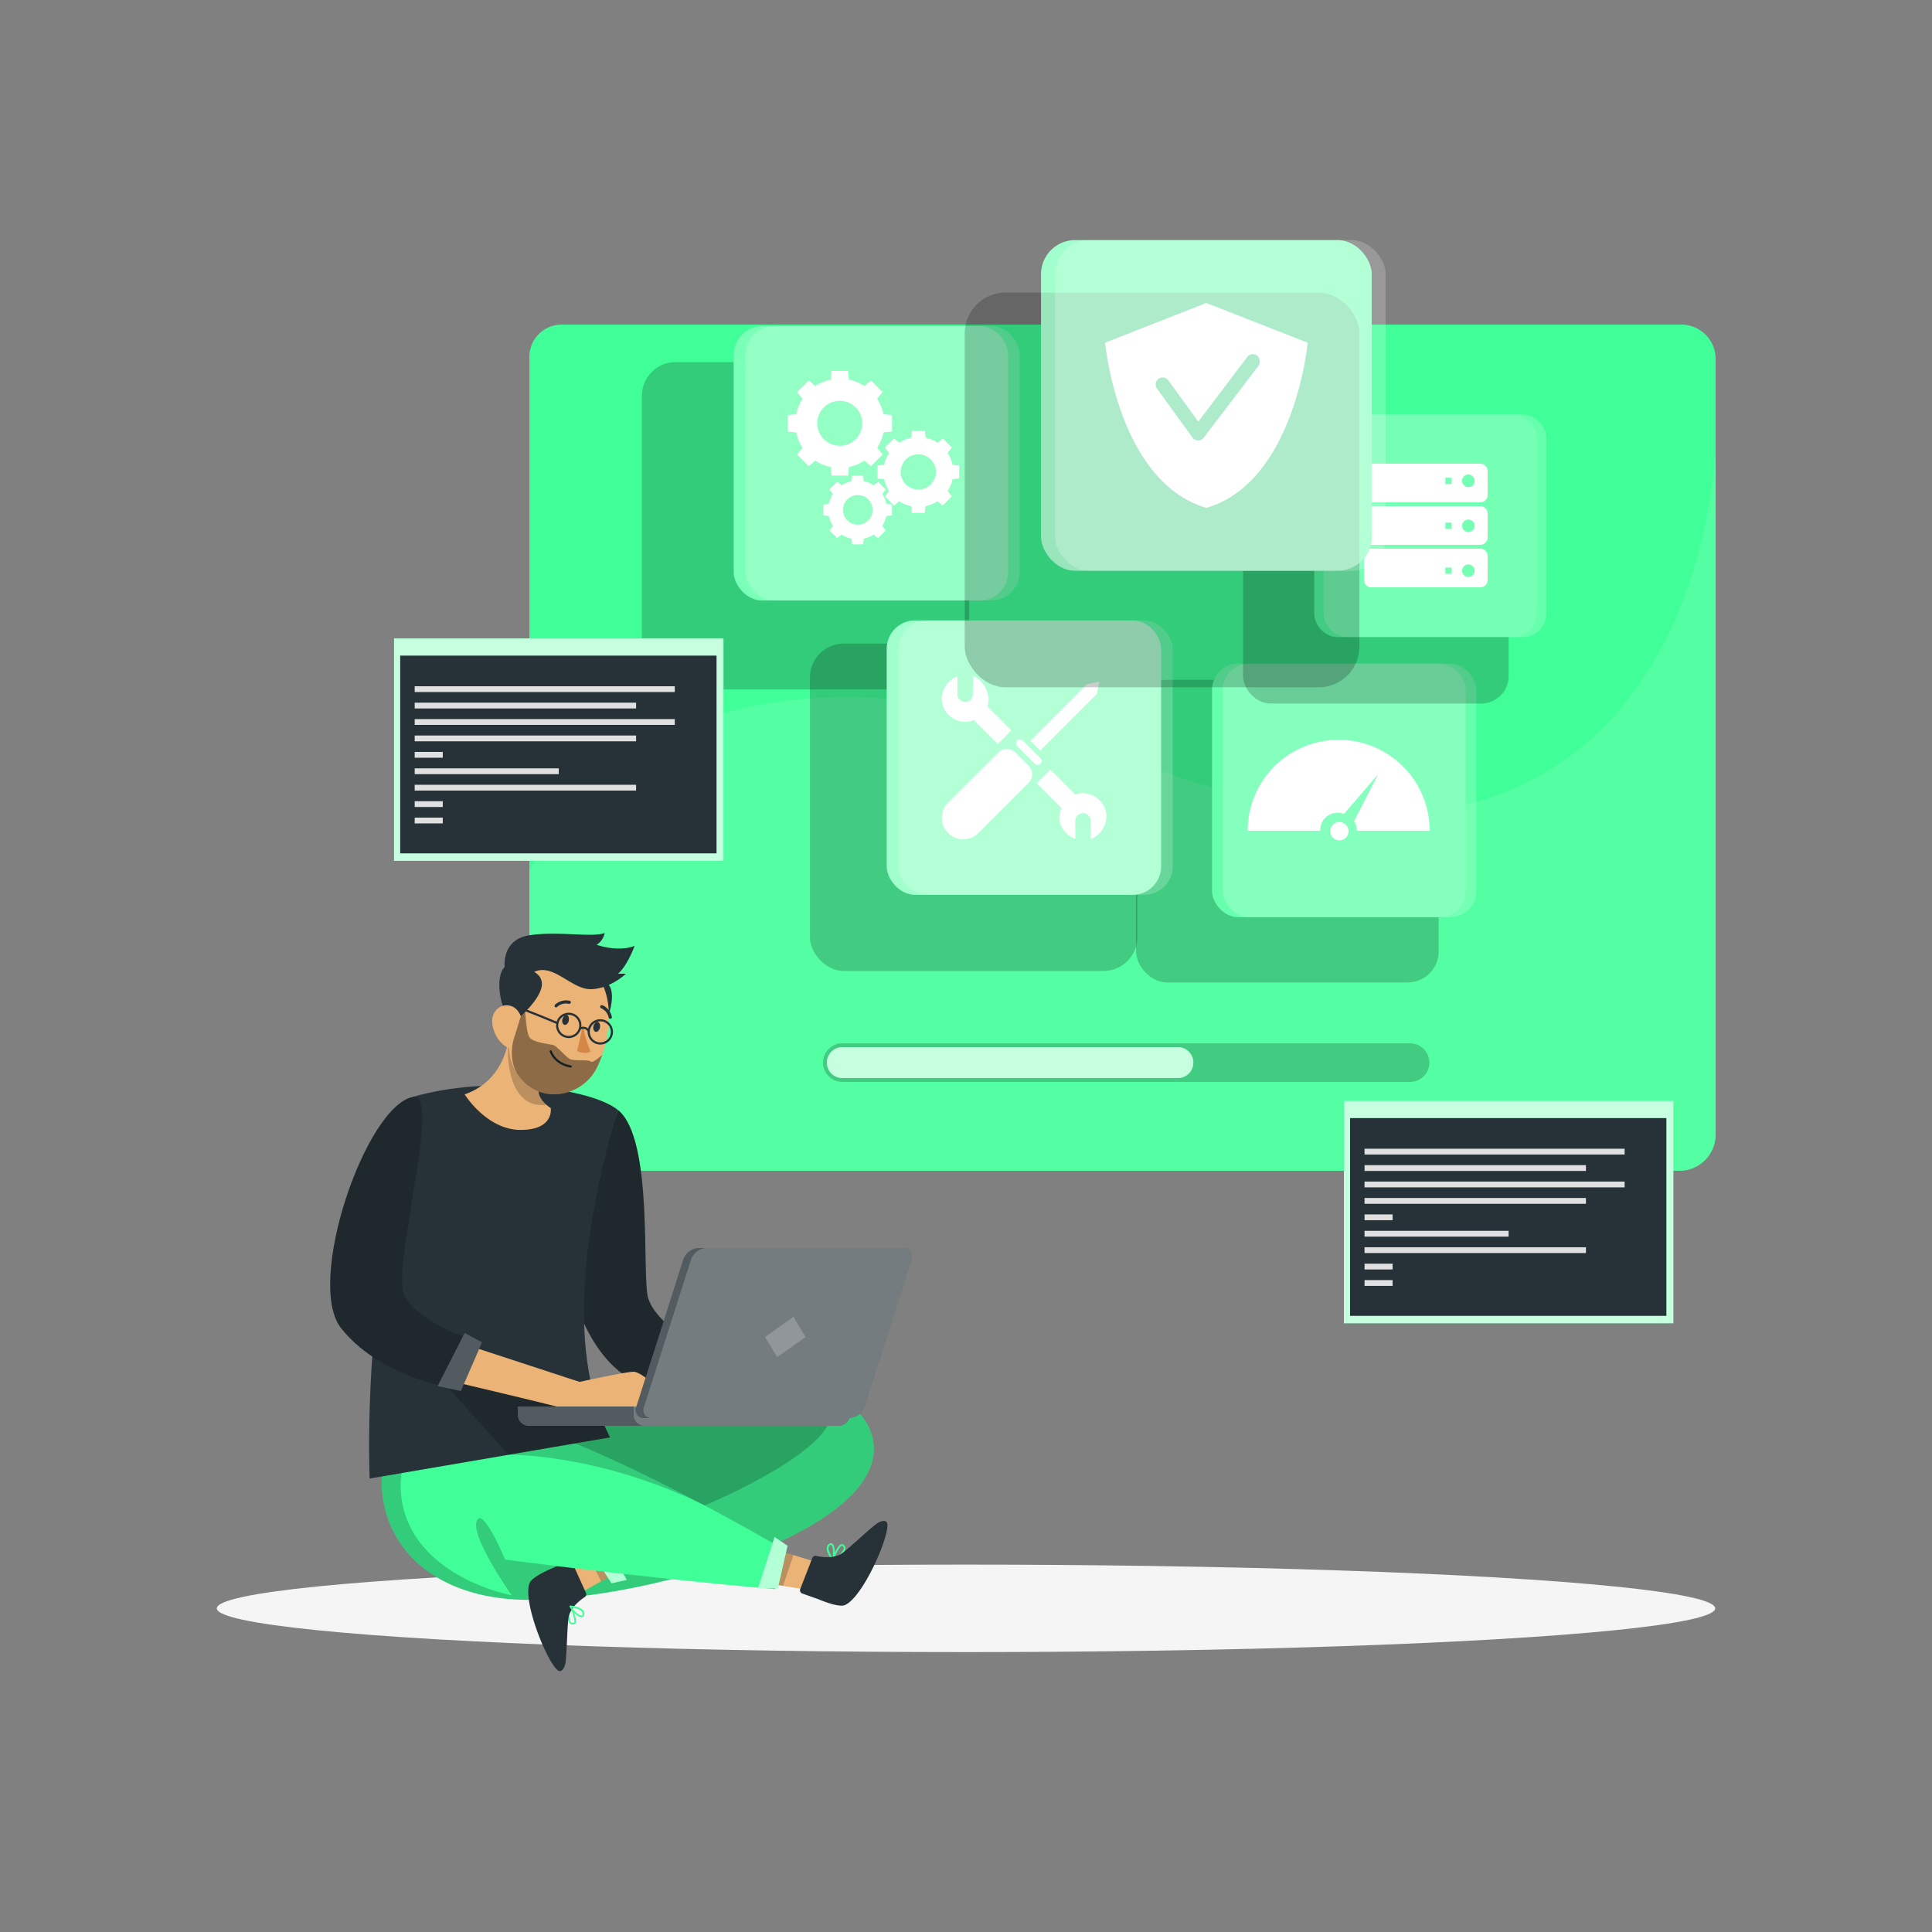 <svg xmlns="http://www.w3.org/2000/svg" viewBox="0 0 500 500"><rect x="0" y="0" width="500" height="500" fill="#808080" stroke="none"/><g id="freepik--background-simple--inject-74" style="opacity: 0;"><path d="M74.52,124c11.63-17.36,28.92-30.51,50.37-32.23C146,90,166.48,100.87,181.41,115c44.4,42,49.19,124.23,112,147.1,26.23,9.55,53.11-2.86,78.77-8.18,20-4.14,40.68,2.71,44.62,25.12,4.39,25-12.7,51.36-26.59,70.6-15.17,21-38.67,35.54-63.61,41.82-52.39,13.2-109.69-5.46-155-31.71A276.44,276.44,0,0,1,132,332.11c-48.66-41-83-103.28-73-168.41A100.12,100.12,0,0,1,74.52,124Z" style="fill:#40FF98"></path><path d="M74.52,124c11.63-17.36,28.92-30.51,50.37-32.23C146,90,166.48,100.87,181.41,115c44.4,42,49.19,124.23,112,147.1,26.23,9.55,53.11-2.86,78.77-8.18,20-4.14,40.68,2.71,44.62,25.12,4.39,25-12.7,51.36-26.59,70.6-15.17,21-38.67,35.54-63.61,41.82-52.39,13.2-109.69-5.46-155-31.71A276.44,276.44,0,0,1,132,332.11c-48.66-41-83-103.28-73-168.41A100.12,100.12,0,0,1,74.52,124Z" style="fill:#fff;opacity:0.9;isolation:isolate"></path></g><g id="freepik--Shadow--inject-74"><ellipse id="freepik--path--inject-74" cx="250" cy="416.24" rx="193.89" ry="11.32" style="fill:#f5f5f5"></ellipse></g><g id="freepik--Window--inject-74"><path d="M444,92.61V293.86a9.36,9.36,0,0,1-9,9.14H145.39c-4.81,0-8.39-4.32-8.39-9.14V92.61A8.36,8.36,0,0,1,145.39,84H435A8.91,8.91,0,0,1,444,92.61Z" style="fill:#40FF98"></path><path d="M444,117.69V293.86a9.36,9.36,0,0,1-9,9.14H145.39c-4.81,0-8.39-4.32-8.39-9.14V225.29c25.48-49,86.22-56.94,157.33-28.29C395,237.56,437.93,182.51,444,117.69Z" style="fill:#fff;opacity:0.1;isolation:isolate"></path></g><g id="freepik--Bar--inject-74"><path d="M364.92,280H218a5,5,0,0,1-5-5h0a5,5,0,0,1,5-5H364.92a5,5,0,0,1,5,5h0A5,5,0,0,1,364.92,280Z" style="opacity:0.2;isolation:isolate"></path><path d="M218,279a4,4,0,1,1,0-8h86.84a4,4,0,1,1,0,8Z" style="fill:#40FF98"></path><path d="M218,279a4,4,0,1,1,0-8h86.84a4,4,0,1,1,0,8Z" style="fill:#fff;opacity:0.7;isolation:isolate"></path></g><g id="freepik--Character--inject-74"><g id="freepik--group--inject-74"><path d="M159.93,287.26c9.32,7.49,6.07,43.24,7.82,48.74S177,346,177,346l-10.46,12.25s-8.75-1.52-15.4-15.77S159.93,287.26,159.93,287.26Z" style="fill:#263238"></path><path d="M159.93,287.26c9.32,7.49,6.07,43.24,7.82,48.74S177,346,177,346l-10.46,12.25s-8.75-1.52-15.4-15.77S159.93,287.26,159.93,287.26Z" style="opacity:0.2;isolation:isolate"></path><path d="M150,365.75s67-18.69,75.38,4.82S173,412.81,139.37,414,92,391.51,101.92,369.08Z" style="fill:#40FF98"></path><path d="M150,365.75s67-18.69,75.38,4.82S173,412.81,139.37,414,92,391.51,101.92,369.08Z" style="opacity:0.2;isolation:isolate"></path><path d="M215.67,403.8a.23.23,0,0,1-.25,0,.17.17,0,0,1-.06-.21c.11-.37,1.23-3.61,2.35-3.95a.74.74,0,0,1,.68.2,1.15,1.15,0,0,1,.39,1.09,3,3,0,0,1-1.05,1.52A12.94,12.94,0,0,1,215.67,403.8Zm.29-.63a4.76,4.76,0,0,0,2.39-2.31.73.73,0,0,0-.28-.74.22.22,0,0,0-.26-.07.61.61,0,0,0-.26.15A9.17,9.17,0,0,0,216,403.17Z" style="fill:#40FF98"></path><path d="M215.61,403.84a.2.2,0,0,1-.21-.06c-.11-.09-1.66-2.06-1.4-3.38a1.25,1.25,0,0,1,.53-.81.72.72,0,0,1,.9-.08c.81.57.71,3.19.31,4.19l0,.1Zm-.89-3.85a.82.82,0,0,0-.26.47c-.17.84.61,2.1,1,2.7.25-1.12.17-3-.31-3.29-.05,0-.15-.11-.39.06l-.08.06Z" style="fill:#40FF98"></path><path d="M147.4,415.69a.24.24,0,0,1,.18-.17.18.18,0,0,1,.19.11c.2.34,1.73,3.4,1.18,4.44a.68.68,0,0,1-.61.34,1.12,1.12,0,0,1-1.05-.47,3,3,0,0,1-.35-1.82A12.7,12.7,0,0,1,147.4,415.69Zm.24.64a4.83,4.83,0,0,0,0,3.33.74.74,0,0,0,.73.32.25.25,0,0,0,.24-.14,1,1,0,0,0,.07-.29A9.47,9.47,0,0,0,147.64,416.33Z" style="fill:#40FF98"></path><polygon points="163.63 393.07 151.78 401.76 146.09 405.93 149.8 412.42 155.58 409.26 169.69 401.54 163.63 393.07" style="fill:#ebb376"></polygon><path d="M151.64,412.22l-3.58-7.89a.85.85,0,0,0-1.15-.41l-3.86,1.89s-5.37,2.17-6,3.91c-2,5.1,5.49,22.75,7.82,22.76.85,0,1.36-1.32,1.48-2.16.37-2.68.44-9.4.78-11.63.4-2.6,3-4.6,4.25-5.4A.86.86,0,0,0,151.64,412.22Z" style="fill:#263238"></path><path d="M147.41,415.62a.21.21,0,0,1,.19-.11c.14,0,2.63.25,3.4,1.36a1.28,1.28,0,0,1,.2.95.72.72,0,0,1-.57.7c-1,.18-2.78-1.72-3.21-2.7l0-.09A.21.21,0,0,1,147.41,415.62Zm3.37,2.06a.8.8,0,0,0-.15-.52c-.48-.7-1.93-1-2.65-1.15.62,1,2,2.2,2.56,2.09.06,0,.18,0,.23-.32v-.1Z" style="fill:#40FF98"></path><polygon points="163.63 393.07 151.78 401.76 155.58 409.26 169.69 401.54 163.63 393.07" style="opacity:0.2;isolation:isolate"></polygon><polygon points="158.28 409.75 162.18 408.88 155.71 396.52 152.09 400.21 158.28 409.75" style="fill:#40FF98"></polygon><polygon points="158.28 409.75 162.18 408.88 155.71 396.52 152.09 400.21 158.28 409.75" style="fill:#fff;opacity:0.6;isolation:isolate"></polygon><polygon points="188.15 408.03 202.65 410.42 209.62 411.57 211.65 404.37 205.35 402.46 189.97 397.78 188.15 408.03" style="fill:#ebb376"></polygon><path d="M210.23,403.2l-3.14,8.07a.87.87,0,0,0,.51,1.12l4.05,1.43s5.31,2.32,7,1.58c5-2.16,12.42-19.84,10.79-21.51-.6-.61-1.89-.05-2.58.46-2.17,1.6-7,6.26-8.85,7.57-2.14,1.54-5.41,1.06-6.83.75A.84.84,0,0,0,210.23,403.2Z" style="fill:#263238"></path><polygon points="188.15 408.03 202.65 410.42 205.35 402.46 189.97 397.78 188.15 408.03" style="opacity:0.2;isolation:isolate"></polygon><path d="M202.85,401s-60.28-35.56-80.68-34.61S100,387.6,108.41,398.85s24,14,24,14-10.58-15-9.05-19.16,7.36,9.94,7.36,9.94,37.35,4.89,69.89,7.65Z" style="fill:#40FF98"></path><polygon points="203.81 400.04 200.46 397.79 196.16 411 201.32 411 203.81 400.04" style="fill:#40FF98"></polygon><polygon points="203.81 400.04 200.46 397.79 196.16 411 201.32 411 203.81 400.04" style="fill:#fff;opacity:0.6;isolation:isolate"></polygon><path d="M157.89,372c-10.91-21-7.44-52.95,2-84.74-6.6-5.51-32.93-9.23-53-3.39,0,0-12.74,47.21-11.24,98.78Z" style="fill:#263238"></path><path d="M134.73,292.42c-8.77,0-14.48-9.2-14.48-9.2,11.5-4,11.54-16.17,11.54-16.17l4.43,4.33,6.31,6.18c-5.25,3.72-2.77,6.94-1.1,8.37a7.68,7.68,0,0,0,1.1.82S143.5,292.42,134.73,292.42Z" style="fill:#ebb376"></path><path d="M141.43,285.93c-10.76,1.21-10-14.9-10-14.9a27.39,27.39,0,0,1,4.82.35l6.31,6.18C137.28,281.28,139.76,284.5,141.43,285.93Z" style="opacity:0.2;isolation:isolate"></path><path d="M149.83,255c-4.07,1.68-3.29,6.13,3.47,14.24,4.16-3.59,6.42-11.75,4.23-14.37S153.39,253.51,149.83,255Z" style="fill:#263238"></path><path d="M155.85,273v0a28.43,28.43,0,0,1-1.3,3.18c-4,8.19-15.58,9.78-20.7,1.68l-.06-.08c-3.38-5.45-2.11-10.54-.7-19.36a12.2,12.2,0,0,1,19-8.18C158.83,254.93,158.43,265.47,155.85,273Z" style="fill:#ebb376"></path><path d="M145.54,263.75c-.16.71.09,1.37.55,1.47s1-.38,1.12-1.09-.09-1.36-.54-1.47S145.74,263.06,145.54,263.75Z" style="fill:#263238"></path><path d="M153.58,265.57c-.16.7.09,1.36.56,1.46s1-.37,1.13-1.09-.1-1.37-.56-1.47S153.74,264.86,153.58,265.57Z" style="fill:#263238"></path><path d="M150.88,265.31a25.88,25.88,0,0,0,2,6.82c-1.54.88-3.53-.13-3.53-.13Z" style="fill:#d58745"></path><path d="M143.91,260.72a.37.37,0,0,1-.25-.12.42.42,0,0,1,0-.6,4.21,4.21,0,0,1,3.77-1,.41.41,0,0,1,.29.5v0a.45.45,0,0,1-.53.29h0a3.35,3.35,0,0,0-3,.79A.44.44,0,0,1,143.91,260.72Z" style="fill:#263238"></path><path d="M157.85,263.68a.45.45,0,0,1-.32-.33,3.39,3.39,0,0,0-1.92-2.4.44.44,0,0,1-.26-.55.43.43,0,0,1,.54-.26,4.23,4.23,0,0,1,2.46,3,.42.42,0,0,1-.31.51h-.19Z" style="fill:#263238"></path><path d="M138.28,251.52c3.75,2.31,2.27,6.58-5.69,13.5-3.55-4.2-4.48-12.63-1.89-14.85S135,249.51,138.28,251.52Z" style="fill:#263238"></path><path d="M127.38,264.48a8.46,8.46,0,0,0,2.83,5.84c2.24,2,4.63.26,5.08-2.52.41-2.51-.28-6.55-3-7.43S127.23,261.73,127.38,264.48Z" style="fill:#ebb376"></path><path d="M142.53,272.09s.92,3.18,5.18,3.92" style="fill:none;stroke:#263238;stroke-linecap:round;stroke-linejoin:round;stroke-width:0.557px"></path><path d="M150.19,265.37a3,3,0,1,1-3-3A3,3,0,0,1,150.19,265.37Z" style="fill:none;stroke:#263238;stroke-linecap:round;stroke-linejoin:round;stroke-width:0.557px"></path><path d="M158.36,267.05a3,3,0,1,1-3-3A3,3,0,0,1,158.36,267.05Z" style="fill:none;stroke:#263238;stroke-linecap:round;stroke-linejoin:round;stroke-width:0.557px"></path><path d="M150.19,266.19a1.6,1.6,0,0,1,2.11.56" style="fill:none;stroke:#263238;stroke-linecap:round;stroke-linejoin:round;stroke-width:0.557px"></path><path d="M144.19,264.75s-8.69-3.66-10.31-4" style="fill:none;stroke:#263238;stroke-linecap:round;stroke-linejoin:round;stroke-width:0.557px"></path><path d="M130.61,250.29s-.9-7.06,6.31-8.23,16.64.64,19.56-.61a4.59,4.59,0,0,1-2.07,3.06s5.5,2,9.83.28c0,0-1.88,5.21-4.31,7.21H162s-4.1,3.92-9.09,4-9.69-6.79-14.63-4.48S130.61,250.29,130.61,250.29Z" style="fill:#263238"></path><path d="M155.85,273v0a28.43,28.43,0,0,1-1.3,3.18c-4,8.19-15.58,9.78-20.7,1.68l-.06-.08c-2.64-4.69-.53-9.81-.53-9.81l1.54-5,1.12-1.11s.26,5.07,1.05,6.5,5.29,1.85,6.21,2.1,3.1,2.85,4.18,3.55,5,.12,5.51.7S155.85,273,155.85,273Z" style="opacity:0.4;isolation:isolate"></path><path d="M110.89,353.5l20.74,23s22.92-.51,50.76,13.1c0,0,29.87-12.34,32.62-22.59s-62.71-3-62.71-3Z" style="opacity:0.2;isolation:isolate"></path><path d="M116.75,346.75,150,357.63S161.88,355,164,355s10.33,6.67,5.69,9-17.31,2.63-18.69,1.88-38.25-9.38-38.25-9.38Z" style="fill:#ebb376"></path><path d="M106.89,283.87c7.52-1.46-5.53,44.38-2.33,51.13s15.69,11,15.69,11l-5.75,12.69s-17-3.21-26.25-15S94.61,286.25,106.89,283.87Z" style="fill:#263238"></path><path d="M106.89,283.87c7.52-1.46-5.53,44.38-2.33,51.13s15.69,11,15.69,11l-5.75,12.69s-17-3.21-26.25-15S94.61,286.25,106.89,283.87Z" style="opacity:0.2;isolation:isolate"></path><polygon points="120.25 345 113.25 358.71 119.25 360 124.75 347.38 120.25 345" style="fill:#263238"></polygon><polygon points="120.25 345 113.25 358.71 119.25 360 124.75 347.38 120.25 345" style="fill:#fff;opacity:0.2;isolation:isolate"></polygon><path d="M134,364v2.18a2.83,2.83,0,0,0,2.7,2.82h80.39a3,3,0,0,0,2.91-2.82V364Z" style="fill:#263238"></path><path d="M134,364v2.18a2.83,2.83,0,0,0,2.7,2.82h80.39a3,3,0,0,0,2.91-2.82V364Z" style="fill:#fff;opacity:0.2;isolation:isolate"></path><path d="M164,364v2.18a2.84,2.84,0,0,0,2.71,2.82h50.38a3,3,0,0,0,2.91-2.82V364Z" style="fill:#fff;opacity:0.2;isolation:isolate"></path><path d="M166.71,367h53.11a4.33,4.33,0,0,0,3.86-2.85l12.18-38.21a2.11,2.11,0,0,0-2-2.94H180.71a4.44,4.44,0,0,0-3.86,2.94L164.67,364.1A2.08,2.08,0,0,0,166.71,367Z" style="fill:#263238"></path><path d="M166.71,367h53.11a4.33,4.33,0,0,0,3.86-2.85l12.18-38.21a2.11,2.11,0,0,0-2-2.94H180.71a4.44,4.44,0,0,0-3.86,2.94L164.67,364.1A2.08,2.08,0,0,0,166.71,367Z" style="fill:#fff;opacity:0.2;isolation:isolate"></path><path d="M168.71,367h51.11a4.33,4.33,0,0,0,3.86-2.85l12.18-38.21a2.11,2.11,0,0,0-2-2.94H182.71a4.44,4.44,0,0,0-3.86,2.94L166.67,364.1A2.08,2.08,0,0,0,168.71,367Z" style="fill:#fff;opacity:0.2;isolation:isolate"></path><polygon points="205.32 340.81 197.97 346.02 201.15 351.22 208.5 346.02 205.32 340.81" style="fill:#fff;opacity:0.2;isolation:isolate"></polygon></g></g><g id="freepik--Tabs--inject-74"><rect x="166.12" y="93.7" width="84.73" height="84.73" rx="8.74" style="opacity:0.2;isolation:isolate"></rect><rect x="189.88" y="84.4" width="71" height="71" rx="7.33" style="fill:#40FF98;isolation:isolate"></rect><rect x="189.88" y="84.4" width="71" height="71" rx="7.33" style="fill:#fff;opacity:0.3;isolation:isolate"></rect><path d="M230.85,111.7v-4.29l-2.21-.21a11.4,11.4,0,0,0-1.65-4l1.42-1.72-3-3-1.71,1.42a11.53,11.53,0,0,0-4-1.65L219.48,96h-4.29L215,98.25a11.53,11.53,0,0,0-4,1.65l-1.71-1.42-3,3,1.42,1.72a11.4,11.4,0,0,0-1.65,4l-2.21.21v4.29l2.21.21a11.53,11.53,0,0,0,1.65,4l-1.42,1.72,3,3,1.71-1.42a11.53,11.53,0,0,0,4,1.65l.21,2.21h4.29l.21-2.21a11.53,11.53,0,0,0,4-1.65l1.71,1.42,3-3L227,115.88a11.53,11.53,0,0,0,1.65-4Zm-13.51,3.67a5.82,5.82,0,1,1,5.81-5.81A5.82,5.82,0,0,1,217.34,115.37Z" style="fill:#fff"></path><path d="M248.25,123.83v-3.37l-1.73-.16a8.92,8.92,0,0,0-1.29-3.11l1.11-1.34L244,113.47l-1.34,1.11a8.92,8.92,0,0,0-3.11-1.29l-.16-1.74H236l-.16,1.74a8.92,8.92,0,0,0-3.11,1.29l-1.34-1.11L229,115.85l1.11,1.34a8.92,8.92,0,0,0-1.29,3.11l-1.73.16v3.37l1.73.16a8.92,8.92,0,0,0,1.29,3.11L229,128.44l2.38,2.38,1.34-1.11a8.92,8.92,0,0,0,3.11,1.29l.16,1.73h3.37l.16-1.73a8.92,8.92,0,0,0,3.11-1.29l1.34,1.11,2.38-2.38-1.11-1.34a8.92,8.92,0,0,0,1.29-3.11Zm-10.59,2.87a4.56,4.56,0,1,1,4.56-4.56A4.56,4.56,0,0,1,237.66,126.7Z" style="fill:#fff"></path><path d="M230.85,133.38v-2.83l-1.46-.13a7.44,7.44,0,0,0-1.08-2.61l.93-1.13-2-2-1.13.93a7.6,7.6,0,0,0-2.61-1.08l-.14-1.46h-2.83l-.14,1.46a7.6,7.6,0,0,0-2.61,1.08l-1.13-.93-2,2,.93,1.13a7.44,7.44,0,0,0-1.08,2.61l-1.46.13v2.83l1.46.14a7.6,7.6,0,0,0,1.08,2.61l-.93,1.13,2,2,1.13-.93a7.82,7.82,0,0,0,2.61,1.09l.14,1.45h2.83l.14-1.45a7.82,7.82,0,0,0,2.61-1.09l1.13.93,2-2-.93-1.13a7.6,7.6,0,0,0,1.08-2.61ZM222,135.79a3.83,3.83,0,1,1,3.82-3.82A3.82,3.82,0,0,1,222,135.79Z" style="fill:#fff"></path><rect x="192.88" y="84.4" width="71" height="71" rx="7.33" style="fill:#fff;opacity:0.2;isolation:isolate"></rect><rect x="294" y="175.94" width="78.33" height="78.33" rx="8.08" style="opacity:0.2;isolation:isolate"></rect><rect x="313.68" y="171.75" width="65.63" height="65.63" rx="6.77" style="fill:#40FF98;isolation:isolate"></rect><rect x="313.68" y="171.75" width="65.63" height="65.63" rx="6.77" style="fill:#fff;opacity:0.2;isolation:isolate"></rect><path d="M349,215.11a2.37,2.37,0,1,1-2.36-2.37A2.37,2.37,0,0,1,349,215.11Z" style="fill:#fff"></path><path d="M346.43,191.47A23.52,23.52,0,0,0,322.9,215h18.79a4.43,4.43,0,0,1,4.74-4.64,5.11,5.11,0,0,1,1.41.27l8.81-10.23-6.22,12.1a4.46,4.46,0,0,1,.73,2.5H370A23.53,23.53,0,0,0,346.43,191.47Z" style="fill:#fff"></path><rect x="316.45" y="171.75" width="65.63" height="65.63" rx="6.77" style="fill:#fff;opacity:0.2;isolation:isolate"></rect><rect x="321.7" y="113.34" width="68.73" height="68.73" rx="7.09" style="opacity:0.2;isolation:isolate"></rect><rect x="340.13" y="107.28" width="57.59" height="57.59" rx="5.94" style="fill:#40FF98;isolation:isolate"></rect><rect x="340.13" y="107.28" width="57.59" height="57.59" rx="5.94" style="fill:#fff;opacity:0.1;isolation:isolate"></rect><path d="M385,121.89a1.89,1.89,0,0,0-1.89-1.89H354.89a1.89,1.89,0,0,0-1.89,1.89v6.22a1.89,1.89,0,0,0,1.89,1.89h28.22a1.89,1.89,0,0,0,1.89-1.89Zm-9.32,3.37h-1.62v-1.62h1.62Zm4.33.81a1.63,1.63,0,1,1,1.62-1.62A1.62,1.62,0,0,1,380,126.07Z" style="fill:#fff"></path><path d="M385,132.89a1.89,1.89,0,0,0-1.89-1.89H354.89a1.89,1.89,0,0,0-1.89,1.89v6.22a1.89,1.89,0,0,0,1.89,1.89h28.22a1.89,1.89,0,0,0,1.89-1.89Zm-9.32,4h-1.62v-1.62h1.62Zm4.33.81a1.62,1.62,0,1,1,1.62-1.62A1.61,1.61,0,0,1,380,137.69Z" style="fill:#fff"></path><path d="M385,143.89a1.89,1.89,0,0,0-1.89-1.89H354.89a1.89,1.89,0,0,0-1.89,1.89v6.22a1.89,1.89,0,0,0,1.89,1.89h28.22a1.89,1.89,0,0,0,1.89-1.89Zm-9.32,4.62h-1.62v-1.62h1.62Zm4.33.81a1.62,1.62,0,1,1,1.62-1.62A1.62,1.62,0,0,1,380,149.32Z" style="fill:#fff"></path><rect x="342.57" y="107.28" width="57.59" height="57.59" rx="5.94" style="fill:#fff;opacity:0.2;isolation:isolate"></rect><rect x="209.61" y="166.56" width="84.73" height="84.73" rx="8.74" style="opacity:0.2;isolation:isolate"></rect><rect x="229.49" y="160.57" width="71" height="71" rx="7.33" style="fill:#40FF98;isolation:isolate"></rect><rect x="229.49" y="160.57" width="71" height="71" rx="7.33" style="fill:#fff;opacity:0.5;isolation:isolate"></rect><path d="M245.35,215.56h0a5.55,5.55,0,0,1,0-7.85l13-12.94a3.11,3.11,0,0,1,4.42,0l3.42,3.41a3.12,3.12,0,0,1,0,4.43l-12.95,12.95A5.53,5.53,0,0,1,245.35,215.56Z" style="fill:#fff"></path><polygon points="269.21 194.25 266.66 191.7 281.29 177.07 284.48 176.43 283.84 179.62 269.21 194.25" style="fill:#fff"></polygon><path d="M267.77,197.64l-4.5-4.51a1,1,0,0,1,0-1.45h0a1,1,0,0,1,1.46,0l4.5,4.5a1,1,0,0,1,0,1.46h0A1,1,0,0,1,267.77,197.64Z" style="fill:#fff"></path><path d="M261.71,189l-6.17-6.19c1.15-3.09-1.18-6.89-3.71-7.89l-.05,4.76a2,2,0,0,1-2,2,2,2,0,0,1-2-2V175a6.58,6.58,0,0,0-4.1,5.76,6.11,6.11,0,0,0,5.34,6,5.27,5.27,0,0,0,3-.42l6.22,6.24Z" style="fill:#fff"></path><path d="M282.25,212.48v4.73a6.58,6.58,0,0,0,4.1-5.76,6.12,6.12,0,0,0-5.2-6.09,4.81,4.81,0,0,0-2.85.28l-6.46-6.48-3.54,3.54,6.42,6.43c-1.86,3.8,1,7,3.57,8v-4.7a2,2,0,0,1,2-2A2,2,0,0,1,282.25,212.48Z" style="fill:#fff"></path><rect x="232.49" y="160.57" width="71" height="71" rx="7.33" style="fill:#fff;opacity:0.2;isolation:isolate"></rect><rect x="269.41" y="62.13" width="85.58" height="85.58" rx="8.83" transform="translate(624.41 209.85) rotate(180)" style="fill:#40FF98;isolation:isolate"></rect><rect x="249.67" y="75.73" width="102.14" height="102.14" rx="10.54" style="opacity:0.2;isolation:isolate"></rect><rect x="269.41" y="62.13" width="85.58" height="85.58" rx="8.83" transform="translate(624.41 209.85) rotate(180)" style="fill:#fff;opacity:0.5;isolation:isolate"></rect><path d="M312.18,78.41,286,88.69s3.31,36,26.21,42.75c22.91-6.75,26.22-42.75,26.22-42.75Zm-.66,34.86a1.85,1.85,0,0,1-1.45.73h0a1.82,1.82,0,0,1-1.45-.76l-9.19-12.67a1.81,1.81,0,1,1,2.93-2.13l7.76,10.68L322.8,92.38a1.81,1.81,0,0,1,2.53-.35,2,2,0,0,1,.35,2.65Z" style="fill:#fff"></path><rect x="273.03" y="62.13" width="85.58" height="85.58" rx="8.83" transform="translate(631.64 209.85) rotate(180)" style="fill:#fff;opacity:0.2;isolation:isolate"></rect></g><g id="freepik--Promt-2--inject-74"><rect x="347.81" y="284.93" width="85.25" height="57.53" style="fill:#40FF98"></rect><rect x="347.81" y="284.93" width="85.25" height="57.53" style="fill:#fff;opacity:0.7;isolation:isolate"></rect><rect x="349.39" y="289.36" width="81.87" height="51.18" style="fill:#263238"></rect><rect x="353.14" y="297.29" width="67.31" height="1.5" style="fill:#e0e0e0"></rect><rect x="353.14" y="301.54" width="57.3" height="1.5" style="fill:#e0e0e0"></rect><rect x="353.14" y="305.79" width="67.31" height="1.5" style="fill:#e0e0e0"></rect><rect x="353.14" y="310.04" width="57.3" height="1.5" style="fill:#e0e0e0"></rect><rect x="353.14" y="314.29" width="7.27" height="1.5" style="fill:#e0e0e0"></rect><rect x="353.14" y="318.54" width="37.29" height="1.5" style="fill:#e0e0e0"></rect><rect x="353.14" y="322.79" width="57.3" height="1.5" style="fill:#e0e0e0"></rect><rect x="353.14" y="327.04" width="7.27" height="1.5" style="fill:#e0e0e0"></rect><rect x="353.14" y="331.29" width="7.27" height="1.5" style="fill:#e0e0e0"></rect></g><g id="freepik--Promt-1--inject-74"><rect x="101.98" y="165.24" width="85.25" height="57.53" style="fill:#40FF98"></rect><rect x="101.98" y="165.24" width="85.25" height="57.53" style="fill:#fff;opacity:0.7;isolation:isolate"></rect><rect x="103.57" y="169.67" width="81.87" height="51.18" style="fill:#263238"></rect><rect x="107.32" y="177.6" width="67.31" height="1.5" style="fill:#e0e0e0"></rect><rect x="107.32" y="181.85" width="57.3" height="1.5" style="fill:#e0e0e0"></rect><rect x="107.32" y="186.1" width="67.31" height="1.5" style="fill:#e0e0e0"></rect><rect x="107.32" y="190.35" width="57.3" height="1.5" style="fill:#e0e0e0"></rect><rect x="107.32" y="194.6" width="7.27" height="1.5" style="fill:#e0e0e0"></rect><rect x="107.32" y="198.85" width="37.29" height="1.5" style="fill:#e0e0e0"></rect><rect x="107.32" y="203.1" width="57.3" height="1.5" style="fill:#e0e0e0"></rect><rect x="107.32" y="207.35" width="7.27" height="1.5" style="fill:#e0e0e0"></rect><rect x="107.32" y="211.6" width="7.27" height="1.5" style="fill:#e0e0e0"></rect></g></svg>